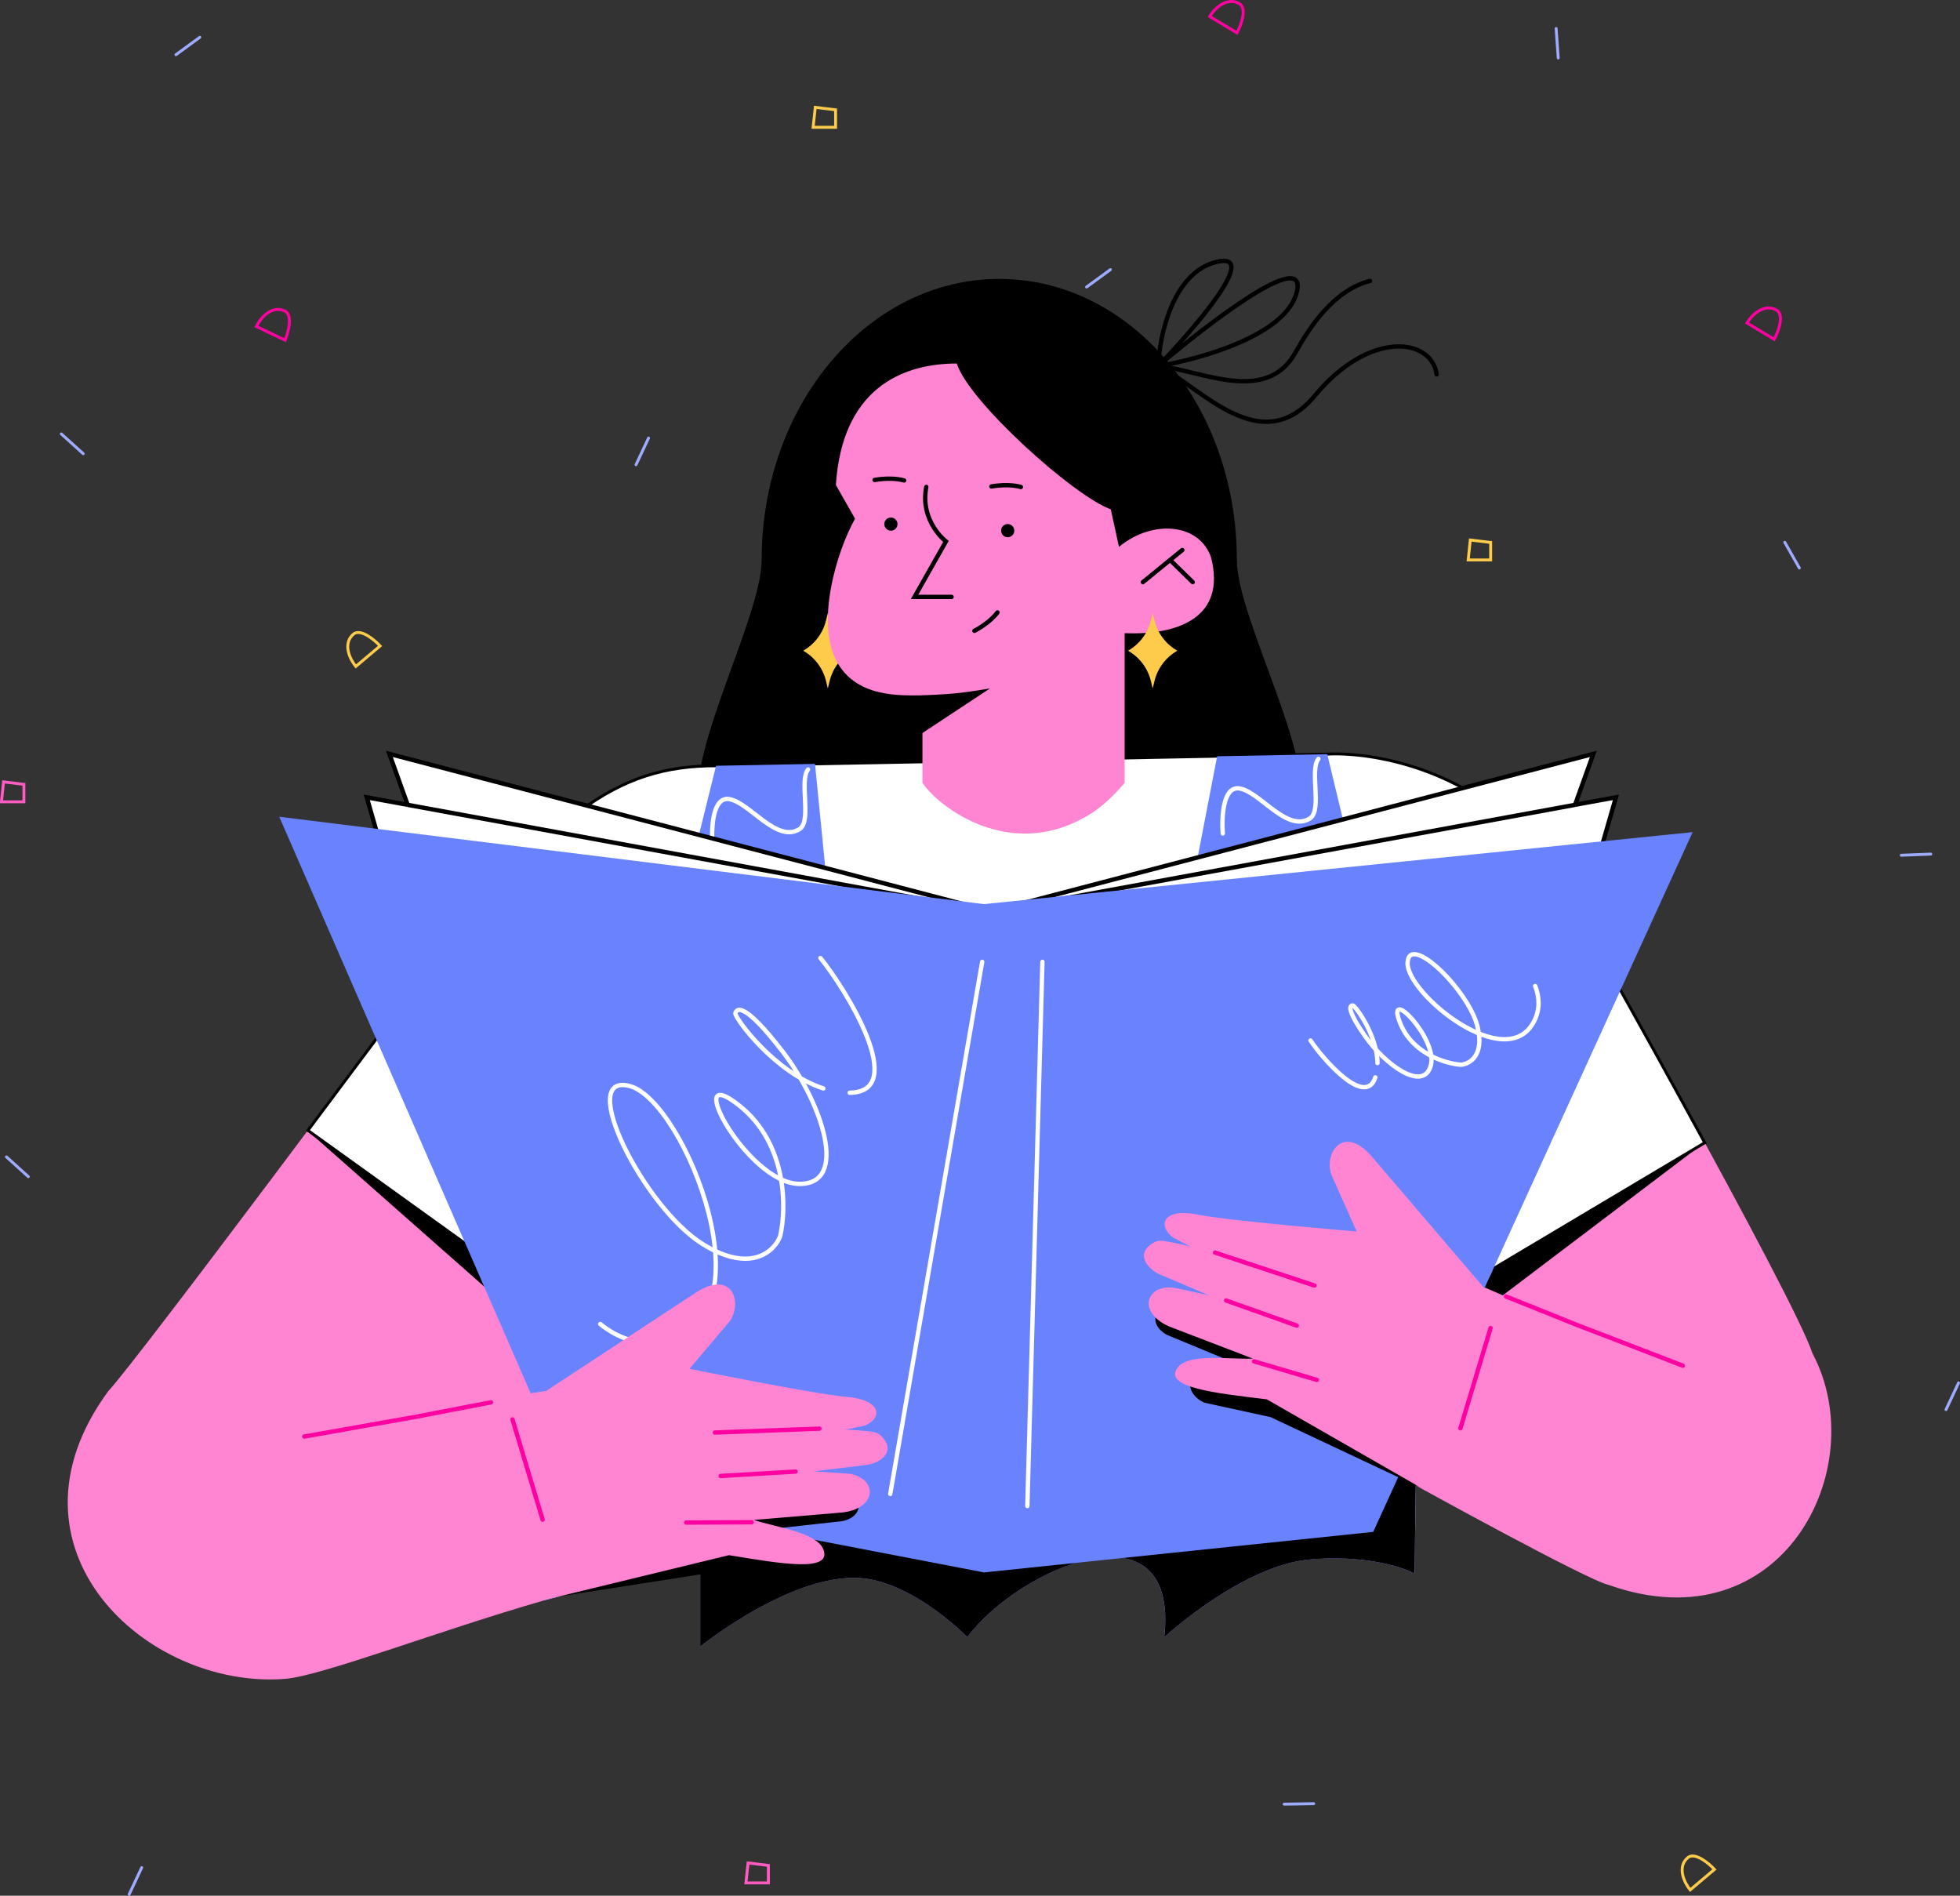 <svg xmlns="http://www.w3.org/2000/svg" xmlns:xlink="http://www.w3.org/1999/xlink" version="1.1" x="0px" y="0px" style="enable-background:new 0 0 3000 3000;" xml:space="preserve" viewBox="190.3 127.35 2703.6 2614.55">
<rect x="190.3" y="127.35" width="2703.6" height="2614.55" fill="#333333" stroke="none"/>
<style type="text/css">
	.st0{fill:none;stroke:#9DACFF;stroke-width:4;stroke-linecap:round;}
	.st1{fill:none;stroke:#FF01A1;stroke-width:4;}
	.st2{fill:none;stroke:#FECB4B;stroke-width:4;}
	.st3{fill:none;stroke:#FF5BC3;stroke-width:4;}
	.st4{fill:none;stroke:#000000;stroke-width:6;stroke-linecap:round;}
	.st5{fill:#FF85D2;}
	.st6{fill:#FFFFFF;}
	.st7{fill:none;stroke:#000000;stroke-width:4;}
	.st8{fill:#6983FF;}
	.st9{fill:none;stroke:#FFFFFF;stroke-width:4;stroke-linecap:round;}
	.st10{fill:none;stroke:#FFFFFF;stroke-width:6;stroke-linecap:round;}
	.st11{fill:#FECB4B;}
	.st12{fill:none;stroke:#000000;stroke-width:6;}
	.st13{fill:none;stroke:#FF01A1;stroke-width:6;stroke-linecap:round;}
</style>
<g id="Background">
	<path class="st0" d="M199.2,1722.9l30.2,27.3"/>
	<path class="st0" d="M274.9,725.8l30.2,27.3"/>
	<path class="st0" d="M1607.4,1785.3l30.2,27.3"/>
	<path class="st0" d="M1084.9,731.5l-17.3,36.8"/>
	<path class="st0" d="M2891.9,2034.6l-17.3,36.8"/>
	<path class="st0" d="M385.8,2703.1l-17.3,36.8"/>
	<path class="st0" d="M2002.4,2614.9l-40.7,0.7"/>
	<path class="st0" d="M2520.2,2263.6l-17.3,36.8"/>
	<path class="st0" d="M2812.9,1306.9l40.7-1.6"/>
	<path class="st0" d="M2652.2,875.3l20.1,35.4"/>
	<path class="st0" d="M1078.9,1283.7l20.1,35.4"/>
	<path class="st0" d="M2336.8,166.7l2.9,40.6"/>
	<path class="st0" d="M433,202.8l32.9-24"/>
	<path class="st0" d="M1689.1,523.2l32.9-24"/>
	<path class="st1" d="M543.9,577.6l39.6,18.9c4.6-10.8,10.9-34,0-40.1C564.6,547.3,549.2,566.8,543.9,577.6z"/>
	<path class="st2" d="M1202,2138.2l33.5-28.3c-8-8.6-26.5-24-36.5-16.5C1183,2106.8,1194.4,2128.8,1202,2138.2z"/>
	<path class="st2" d="M681.1,1046.5l33.5-28.3c-8-8.6-26.5-24-36.5-16.5C662.1,1015.1,673.4,1037.2,681.1,1046.5z"/>
	<path class="st2" d="M2521.7,2733.9l33.5-28.3c-8-8.6-26.5-24-36.5-16.5C2502.7,2702.5,2514.1,2724.5,2521.7,2733.9z"/>
	<path class="st1" d="M2600,572.7l37.6,22.6c5.6-10.4,14.1-32.8,3.8-39.9C2623.6,544.6,2606.4,562.4,2600,572.7z"/>
	<path class="st1" d="M1858.9,150l37.6,22.6c5.6-10.4,14.1-32.8,3.8-39.9C1882.4,121.9,1865.2,139.8,1858.9,150z"/>
	<path class="st2" d="M1342.9,278.8l-28-3.4l-3,27.5h31V278.8z"/>
	<path class="st3" d="M1250.2,2700.1l-28-3.4l-3,27.5h31V2700.1z"/>
	<path class="st3" d="M223.2,1209.1l-28-3.4l-2.9,27.5h31V1209.1z"/>
	<path class="st2" d="M2246.4,875.5l-28-3.4l-2.9,27.5h31V875.5z"/>
	<path class="st2" d="M521.3,2149.4l-28-3.4l-3,27.5h31V2149.4z"/>
	<path class="st2" d="M2558.1,1947.4l-23.6,15.5l15.5,22.9l23.7-20L2558.1,1947.4z"/>
</g>
<g id="Girl">
	<path d="M1568.7,512c-181,0-327.8,173.5-327.8,387.6c0,82.7-117.9,291.2-80.6,354.1h818.1c37.3-62.9-82-271.5-82-354.1   C1896.4,685.5,1749.7,512,1568.7,512z"/>
	<path class="st4" d="M1787.9,632.2c1.7-41.9,20.2-129.3,80.7-143.7C1929.1,474.1,1840,578.3,1787.9,632.2z M1787.9,632.2   c69.4-59.3,204.9-162.9,191.4-103C1965.8,589.2,1846,622.8,1787.9,632.2z M1787.9,632.2c58.5,28.2,141.7,130.6,216.4,40.5   c74.8-90.1,160.5-79.7,167.7-29 M1787.9,632.2c59.7,5.8,149,54.2,189.8-19.4c18.6-33.6,52.6-85.6,102.4-98"/>
	<path class="st5" d="M1177.9,1183.5l843.1-16.1c78.1-3.8,255,32.2,337.7,206.7c-2.5-5.5,306.1,541.2,331.7,619.8   c83.8,157.4-41.8,404.1-280.9,319.4c-29-6.2-266.2-137.2-266.2-137.2l-1.8,121.1c0,0-50-27-143.4-19.4   c-93.4,7.7-201.8,107.2-201.8,107.2c21.1-191.4-200.9-95.5-271.7,0c0,0-66-68.3-136.5-80.1c-96.2-16.2-231.9,93-231.9,93V2278   l-214.8,56.4c-146.7,42.2-307.8,104.5-357.9,108.4c-191.1,14.9-402.8-180-244-396.6c43.4-46.9,421.6-555.5,421.6-555.5   C951.7,1250.1,1038.5,1183.5,1177.9,1183.5z"/>
	<path class="st6" d="M2021,1167.4l-843.1,16.1c-139.3,0-226.2,66.6-416.8,307.2c0,0-66.1,88.9-146.2,195.7l372.4,267.7l1211.4-46.5   l343-204.2c-89.1-163.5-184.5-332.3-183.1-329.2C2275.9,1199.6,2099.1,1163.6,2021,1167.4z"/>
	<path class="st7" d="M1177.9,1183.5l843.1-16.1c78.1-3.8,255,32.2,337.7,206.8c-2.2-4.5,93.6,165,183.1,329.2l-343,204.2   l-1211.4,46.5l-372.4-267.7c80.1-106.9,146.2-195.7,146.2-195.7C951.7,1250.1,1038.5,1183.5,1177.9,1183.5z"/>
	<path class="st8" d="M1156.2,2398.1V2278l-214.8,56.4l46-380.3l190.6-770.6l136.5-2.6l35,353.4l446.8,14.4l72.9-378.3l151.9-2.9   l177.8,740.2l-55.7,269.2l-1.8,120.5c0,0-50-27-143.4-19.4c-93.4,7.7-201.8,107.2-201.8,107.2c21.1-191.4-200.9-95.5-271.7,0   c0,0-66-68.3-136.5-80.1C1291.8,2288.9,1156.2,2398.1,1156.2,2398.1z"/>
	<path d="M1156.2,2278v120.1c0,0,135.7-109.2,231.9-93c70.4,11.8,136.5,80.1,136.5,80.1c70.8-95.5,292.8-191.4,271.7,0   c0,0,108.3-99.6,201.8-107.2c93.4-7.7,143.4,19.4,143.4,19.4l1.8-140.2l-986.9-21.7V2278z"/>
	<path d="M2250.3,1877.5l289.7-173.3l-276.7,209.6l-26.1-11.2L2250.3,1877.5z"/>
	<path d="M893.8,1884l-276-194.4l260.3,229.7l26.8-9.2L893.8,1884z"/>
	<path class="st9" d="M1746.9,1627.2c-1.8-22.4,0.3-66.2,23.3-62.1c28.7,5.1,65.8,62.1,97.7,40.8c15.9-12.8-1.4-66.4,10.9-81.7"/>
	<path class="st9" d="M1296.5,2116.4c-1.8-22.4,0.3-66.2,23.3-62.1c28.7,5.1,65.8,62.1,97.7,40.8c15.9-12.8-1.4-66.4,10.9-81.7"/>
	<path class="st9" d="M1810.8,2013.3c-1.8-22.4,0.3-66.2,23.3-62.1c28.7,5.1,65.8,62.1,97.7,40.8c15.9-12.8-1.4-66.4,10.9-81.7"/>
	<path class="st9" d="M1162,1449.7c-1.8-22.4,0.3-66.2,23.3-62.1c28.7,5.1,65.8,62.1,97.7,40.8c15.9-12.8-1.4-66.4,10.9-81.7"/>
	<path class="st9" d="M2246.9,1730.3c-1.8-22.4,0.3-66.2,23.3-62.1c28.7,5.1,65.8,62.1,97.7,40.8c15.9-12.8-1.4-66.4,10.9-81.7"/>
	<path class="st10" d="M1877,1276.9c-1.8-22.4,0.3-66.2,23.3-62.1c28.7,5.1,65.8,62.1,97.7,40.8c15.9-12.8-1.4-66.4,10.9-81.7"/>
	<path class="st10" d="M1173.1,1291.6c-1.8-22.4,0.3-66.2,23.3-62.1c28.7,5.1,65.8,62.1,97.6,40.8c15.9-12.8-1.4-66.4,10.9-81.7"/>
	<path class="st11" d="M1332.2,972.7l2.5,10.3c4.3,17.7,15.7,32.8,31.5,41.8l0,0l0,0c-15.8,9-27.2,24.1-31.5,41.8l-2.5,10.3   l-2.5-10.3c-4.3-17.7-15.7-32.8-31.5-41.8l0,0l0,0c15.8-9,27.2-24.1,31.5-41.8L1332.2,972.7z"/>
	<path class="st5" d="M1369.7,842.7l-26.4-46.5c8.5-130.7,88.9-167.5,166.8-167.5c16,51.8,160.9,182.6,212.4,201.1l11.3,51.8   c47.1-38.9,111.5-32,127.1,14.8c21.1,82.9-46.2,107.3-119.3,104.2v75.8v130.6c0,0-26.8,33.5-57,48.6   c-101.5,56.3-197.2-12.2-221.9-48.6v-120.6c-30,0-92.9,3.8-119.3-49C1316.2,983.2,1344.1,888.7,1369.7,842.7z"/>
	<path class="st11" d="M1780.3,972.7l2.5,10.3c4.3,17.7,15.7,32.8,31.5,41.8l0,0l0,0c-15.8,9-27.2,24.1-31.5,41.8l-2.5,10.3   l-2.5-10.3c-4.3-17.7-15.7-32.8-31.5-41.8l0,0l0,0c15.8-9,27.2-24.1,31.5-41.8L1780.3,972.7z"/>
	<path d="M1462.1,1138.7l93.8-61.9c0,0-29.1,5-47.7,6.8c-18.1,1.8-46.2,2.7-46.2,2.7V1138.7z"/>
	<path class="st4" d="M1468,798.9c-9.2,47.4,27.1,75.2,27.1,75.2l-43.3,76.5h51.1"/>
	<path class="st4" d="M1557.8,798.3c15-2.6,30.2-2.3,40.7,0.7"/>
	<path class="st4" d="M1396.7,789.3c15-2.6,30.2-2.3,40.7,0.7"/>
	<path class="st4" d="M1534.4,997.4c13.5-7.1,25.3-16.7,31.8-25.4"/>
	<path class="st4" d="M1766.8,930.2l54.4-44.3"/>
	<path class="st4" d="M1806.6,901.9l28.9,28.3"/>
	<circle cx="1580.3" cy="859.2" r="9.1"/>
	<circle cx="1419.2" cy="850.2" r="9.1"/>
</g>
<g id="Book">
	<path class="st6" d="M2419.3,1227.1l-45.9,159.3l-823,77.2v-77.2l837.7-219.2l-25.2,70.2L2419.3,1227.1z"/>
	<path class="st12" d="M1550.4,1386.3v77.2l823-77.2l45.9-159.3l-56.4,10.3 M1550.4,1386.3l837.7-219.2l-25.2,70.2 M1550.4,1386.3   l812.4-148.9"/>
	<path class="st6" d="M696.2,1227.1l45.9,159.3l823,77.2v-77.2l-837.7-219.2l25.2,70.2L696.2,1227.1z"/>
	<path class="st12" d="M1565.1,1386.3v77.2l-823-77.2l-45.9-159.3l56.4,10.3 M1565.1,1386.3l-837.7-219.2l25.2,70.2 M1565.1,1386.3   l-812.4-148.9"/>
	<path class="st8" d="M2525.1,1275l-977.6,99.3l-972-120.5l407.2,933.6l564.9,108.6l536.9-55.9L2525.1,1275z"/>
	<path class="st10" d="M1362.3,1634.4c83-0.8-6.1-143.9-40.3-185.8 M1018.2,1953.4c24.2,19.5,52.6,29.6,85.3,24.4   c154.6-24.4,31.2-332-44.2-352.5c-75.4-20.6,19,168.3,101.3,218.5c65.8,40.2,98,9.1,105.8-11.4c8.9-37.8,10.2-126.7-55.6-179.7   c-82.2-66.2,9.1,105.1,80.7,107.4c71.6,2.3,32-112.7-21.3-182c-53.3-69.3-63.9-60.2-65.5-53.3c-1.3,5.8,53.7,81.8,121.3,103.7"/>
	<path class="st10" d="M2087.4,1613.2c-13.8,42.7-73.3-26.5-89.4-50.9 M2307.9,1487.2c6.1,15.7,6.8,31.9-1.2,48   c-37.6,75.8-176.4-37.7-174.8-79.9c1.6-42.2,83.8,37.1,96.4,87.7c10.1,40.5-11.2,52.1-23,52.8c-21-1.5-67.1-15.3-83.8-57.8   c-20.9-53.2,52.8,21.7,42.4,59c-10.4,37.3-63.4-1.7-90.5-40.5c-27.1-38.7-20.7-42.8-16.9-42.4c3.2,0.3,33.5,41,33.9,79.4"/>
	<path class="st10" d="M1628.2,1453.9l-20.8,750.5 M1545.1,1453.9l-126.8,733.9"/>
</g>
<g id="Hands">
	<path d="M1851.6,2061.9l91.3,19.9l206.4,97.1l-215.3-133.9l-98.2-21.2C1824.2,2044,1841.5,2057.6,1851.6,2061.9z"/>
	<path d="M1800,1968.4l116.6,48.3l35.1-14.5l-162.9-68C1776.3,1950.4,1791.1,1963.8,1800,1968.4z"/>
	<path class="st13" d="M610,2108.6l77.4-13.7l77.4-13.7l102.7-19.8"/>
	<path class="st13" d="M2511.6,2010.9l-73.4-28.3l-73.4-28.2l-97.1-39"/>
	<path class="st5" d="M2154.8,2181.8l-217.1-124.5c-69.2-8.4-144.8-16.2-122.6-44.2c15.7-19.8,72.1-10.6,103.4-12l-110.3-42.3   c-34.5-12.1-43.4-39.7-21.3-52.5c10.2-3.8,14.6-3.7,22.1-3.1c0,0,41.9,8.7,49.4,10.9l-68.7-29.3c-16.7-7.4-36-30.3-5.1-45   c3.1-1.3,7.5-1.5,11.7-0.9c0,0,26.8,4.7,36.2,7.8l-24.5-12.8c-21.7-17.3-12.8-41.1,35.4-31.2c41.3,8.4,218.3,23.1,218.3,23.1   l-34.8-78c-10.8-29.3,15.8-70.7,55-26.1l161,188.3l62.3,29L2154.8,2181.8z"/>
	<path class="st13" d="M1881.5,1920.9l97.5,34.7"/>
	<path class="st13" d="M1866.3,1854.9l137.1,45.4"/>
	<path class="st13" d="M2246.4,1958.9l-41.6,138.3"/>
	<path class="st13" d="M1920.1,2004.9l86.7,25.6"/>
	<path d="M1277.1,2300.7l-93.2-6.3l-236,36.8l254.8-69.6l100.2,7C1308.4,2291.1,1288,2299.4,1277.1,2300.7z"/>
	<path d="M1352.7,2225.2l-125.5,13.9l-29.6-23.7l175.4-19.9C1380.5,2214.6,1362.6,2223.2,1352.7,2225.2z"/>
	<path class="st5" d="M940.1,2334.3l255.7-62.1c68.8,11.2,143.5,24.8,130.1-8.3c-9.6-23.4-66.3-30.3-95.9-40.3l117.8-9.9   c36.5-2,52.7-26.1,35.1-44.5c-8.7-6.5-13-7.7-20.4-9.2c0,0-42.6-3.3-50.5-3.3l74.2-9c18.1-2.5,43-19.1,17.5-41.8   c-2.6-2.1-6.8-3.5-11-4.1c0,0-27.1-3-37-2.6l27.1-5.5c25.7-10.6,23.8-35.9-25.3-39.9c-42.1-3.4-216.1-38.6-216.1-38.6l55.1-65.2   c18.5-25.2,4.6-72.3-45.6-40.4l-207.1,136l-67.9,10.5L940.1,2334.3z"/>
	<path class="st13" d="M1287.7,2156.9l-103.3,6.1"/>
	<path class="st13" d="M1320.7,2097.7l-144.3,5.4"/>
	<path class="st13" d="M1227.2,2226.8l-90.4,0.4"/>
	<path class="st13" d="M897.2,2085l41.6,138.3"/>
</g>
</svg>